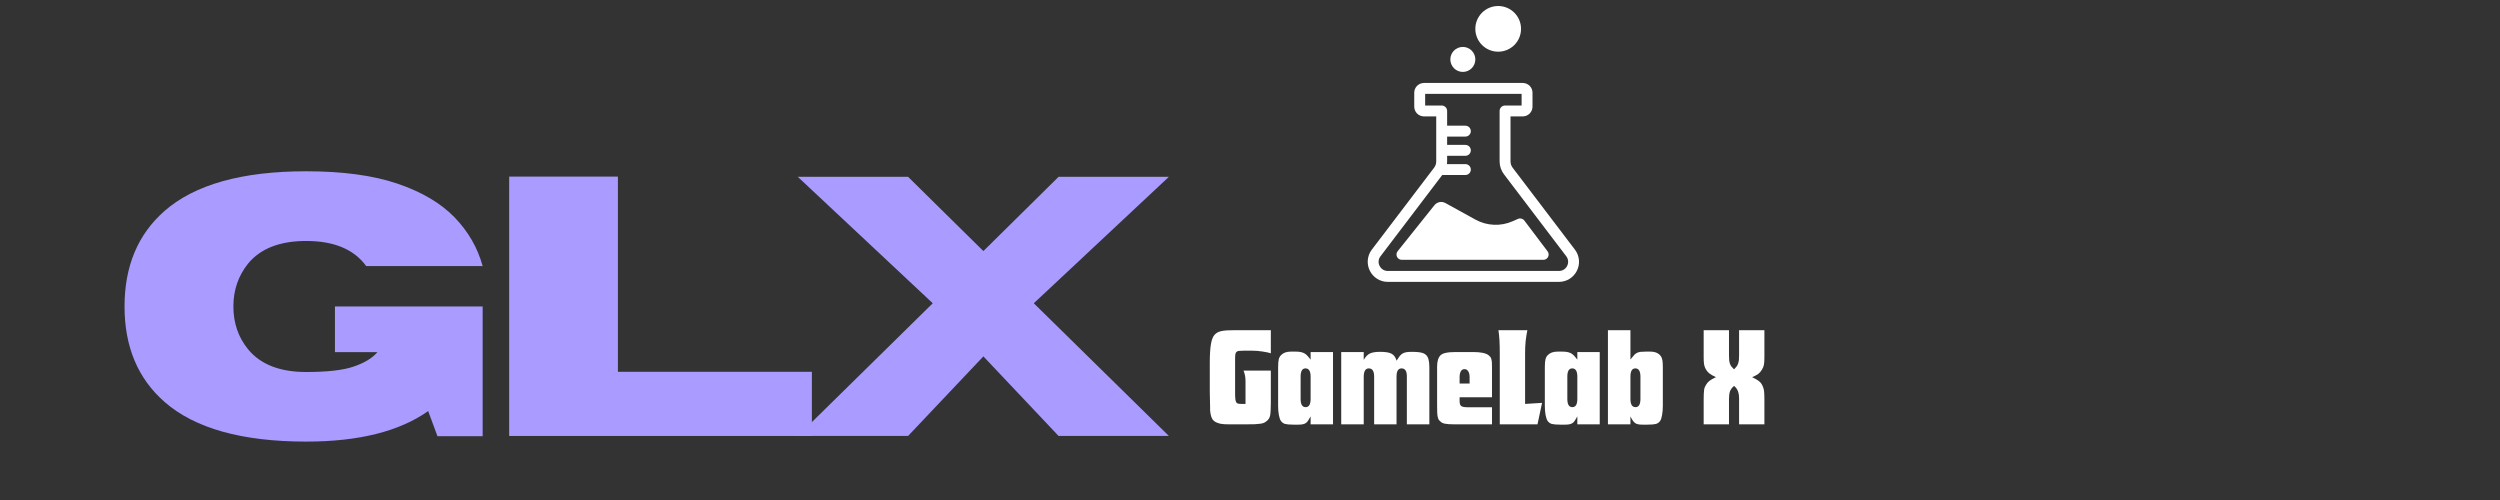 <svg xmlns="http://www.w3.org/2000/svg" xmlns:xlink="http://www.w3.org/1999/xlink" width="500" zoomAndPan="magnify" viewBox="0 0 375 75" height="100" preserveAspectRatio="xMidYMid meet" version="1.0"><rect x="0" y="0" width="375" height="75" fill="#333333" stroke="none"/><defs><g/><clipPath id="08676efe66"><path d="M 205 12 L 237 12 L 237 42.168 L 205 42.168 Z M 205 12 " clip-rule="nonzero"/></clipPath><clipPath id="be17e9028c"><path d="M 221 0.898 L 229 0.898 L 229 8 L 221 8 Z M 221 0.898 " clip-rule="nonzero"/></clipPath></defs><path fill="#ffffff" d="M 215.164 30.781 L 209.648 37.68 C 209.23 38.203 209.602 38.973 210.27 38.973 L 231.504 38.973 C 232.16 38.973 232.531 38.223 232.137 37.699 L 228.652 33.082 C 228.43 32.789 228.035 32.684 227.699 32.832 L 226.914 33.18 C 225.113 33.98 223.039 33.891 221.312 32.938 L 216.812 30.457 C 216.258 30.148 215.562 30.285 215.164 30.781 " fill-opacity="1" fill-rule="nonzero"/><g clip-path="url(#08676efe66)"><path fill="#ffffff" d="M 235.066 39.895 C 234.828 40.367 234.367 40.645 233.84 40.645 L 208.172 40.645 C 207.645 40.645 207.188 40.367 206.945 39.895 C 206.707 39.422 206.746 38.887 207.047 38.477 L 216.336 26.25 L 219.805 26.25 C 220.258 26.25 220.625 25.883 220.625 25.434 C 220.625 24.98 220.258 24.617 219.805 24.617 L 217.043 24.617 C 217.059 24.484 217.07 24.348 217.07 24.215 L 217.07 23.371 L 219.805 23.371 C 220.258 23.371 220.625 23.004 220.625 22.555 C 220.625 22.102 220.258 21.734 219.805 21.734 L 217.07 21.734 L 217.07 20.488 L 219.805 20.488 C 220.258 20.488 220.625 20.125 220.625 19.672 C 220.625 19.219 220.258 18.855 219.805 18.855 L 217.07 18.855 L 217.07 16.645 C 217.07 16.191 216.703 15.828 216.254 15.828 L 213.773 15.828 L 213.773 14.078 L 228.242 14.078 L 228.242 15.828 L 225.758 15.828 C 225.309 15.828 224.941 16.191 224.941 16.645 L 224.941 24.215 C 224.941 24.906 225.172 25.586 225.59 26.137 L 234.961 38.469 C 235.266 38.895 235.305 39.426 235.066 39.895 Z M 236.281 37.5 C 236.277 37.496 236.273 37.492 236.27 37.488 L 226.891 25.148 C 226.688 24.883 226.578 24.551 226.578 24.215 L 226.578 17.461 L 228.414 17.461 C 229.219 17.461 229.875 16.809 229.875 16 L 229.875 13.902 C 229.875 13.098 229.219 12.445 228.414 12.445 L 213.598 12.445 C 212.793 12.445 212.137 13.098 212.137 13.902 L 212.137 16 C 212.137 16.809 212.793 17.461 213.598 17.461 L 215.434 17.461 L 215.434 24.215 C 215.434 24.551 215.324 24.883 215.121 25.148 L 205.73 37.5 C 205.066 38.422 204.973 39.625 205.488 40.637 C 206.008 41.652 207.035 42.281 208.172 42.281 L 233.84 42.281 C 234.977 42.281 236.008 41.652 236.523 40.637 C 237.043 39.625 236.945 38.422 236.281 37.5 " fill-opacity="1" fill-rule="nonzero"/></g><path fill="#ffffff" d="M 217.551 8.914 C 217.551 7.879 218.391 7.039 219.426 7.039 C 220.461 7.039 221.301 7.879 221.301 8.914 C 221.301 9.949 220.461 10.789 219.426 10.789 C 218.391 10.789 217.551 9.949 217.551 8.914 " fill-opacity="1" fill-rule="nonzero"/><g clip-path="url(#be17e9028c)"><path fill="#ffffff" d="M 221.301 4.328 C 221.301 2.434 222.832 0.902 224.727 0.902 C 226.621 0.902 228.156 2.434 228.156 4.328 C 228.156 6.223 226.621 7.754 224.727 7.754 C 222.832 7.754 221.301 6.223 221.301 4.328 " fill-opacity="1" fill-rule="nonzero"/></g><g fill="#ffffff" fill-opacity="1"><g transform="translate(180.921, 63.65)"><g><path d="M 4.375 0 C 4 0 3.68 0 3.422 0 C 3.172 0 2.957 -0.004 2.781 -0.016 C 2.602 -0.035 2.453 -0.051 2.328 -0.062 C 2.211 -0.07 2.109 -0.094 2.016 -0.125 C 1.547 -0.238 1.207 -0.426 1 -0.688 C 0.801 -0.945 0.672 -1.375 0.609 -1.969 C 0.609 -2.02 0.602 -2.078 0.594 -2.141 C 0.594 -2.211 0.594 -2.336 0.594 -2.516 C 0.594 -2.703 0.586 -2.977 0.578 -3.344 C 0.578 -3.707 0.566 -4.227 0.547 -4.906 L 0.547 -9.141 C 0.547 -10.398 0.602 -11.363 0.719 -12.031 C 0.832 -12.707 1.023 -13.188 1.297 -13.469 C 1.422 -13.594 1.555 -13.695 1.703 -13.781 C 1.848 -13.863 2.035 -13.93 2.266 -13.984 C 2.504 -14.035 2.789 -14.07 3.125 -14.094 C 3.469 -14.113 3.883 -14.125 4.375 -14.125 L 9.703 -14.125 L 9.703 -10.656 C 9.391 -10.758 8.973 -10.848 8.453 -10.922 C 7.941 -11.004 7.438 -11.047 6.938 -11.047 L 5.609 -11.047 C 5.316 -11.047 5.082 -11.035 4.906 -11.016 C 4.738 -10.992 4.613 -10.938 4.531 -10.844 C 4.445 -10.758 4.395 -10.629 4.375 -10.453 C 4.352 -10.285 4.344 -10.055 4.344 -9.766 L 4.344 -4.75 C 4.344 -4.363 4.352 -4.062 4.375 -3.844 C 4.395 -3.625 4.438 -3.453 4.5 -3.328 C 4.562 -3.211 4.656 -3.141 4.781 -3.109 C 4.906 -3.078 5.078 -3.062 5.297 -3.062 L 5.906 -3.062 L 5.906 -6.484 C 5.906 -6.742 5.883 -7 5.844 -7.25 C 5.801 -7.5 5.723 -7.77 5.609 -8.062 L 9.703 -8.062 L 9.703 -3.141 C 9.703 -2.703 9.691 -2.336 9.672 -2.047 C 9.66 -1.754 9.633 -1.508 9.594 -1.312 C 9.551 -1.125 9.488 -0.969 9.406 -0.844 C 9.332 -0.719 9.234 -0.609 9.109 -0.516 C 8.973 -0.398 8.832 -0.305 8.688 -0.234 C 8.551 -0.172 8.367 -0.125 8.141 -0.094 C 7.922 -0.062 7.641 -0.035 7.297 -0.016 C 6.953 -0.004 6.504 0 5.953 0 Z M 4.375 0 "/></g></g></g><g fill="#ffffff" fill-opacity="1"><g transform="translate(191.171, 63.65)"><g><path d="M 2.875 0.047 C 2.27 0.047 1.836 0.008 1.578 -0.062 C 1.316 -0.145 1.109 -0.301 0.953 -0.531 C 0.828 -0.727 0.727 -1.023 0.656 -1.422 C 0.582 -1.816 0.547 -2.27 0.547 -2.781 L 0.547 -8.547 C 0.547 -9.078 0.578 -9.473 0.641 -9.734 C 0.703 -10.004 0.82 -10.223 1 -10.391 C 1.332 -10.734 1.812 -10.906 2.438 -10.906 L 3.156 -10.906 C 3.426 -10.906 3.656 -10.891 3.844 -10.859 C 4.031 -10.828 4.195 -10.781 4.344 -10.719 C 4.5 -10.656 4.641 -10.566 4.766 -10.453 C 4.891 -10.348 5.023 -10.203 5.172 -10.016 L 5.422 -9.703 L 5.422 -10.844 L 8.781 -10.844 L 8.781 0 L 5.422 0 L 5.422 -1.188 C 5.273 -0.914 5.145 -0.695 5.031 -0.531 C 4.926 -0.375 4.805 -0.254 4.672 -0.172 C 4.535 -0.086 4.379 -0.031 4.203 0 C 4.035 0.031 3.82 0.047 3.562 0.047 Z M 5.422 -7.156 C 5.422 -7.977 5.164 -8.391 4.656 -8.391 C 4.164 -8.391 3.922 -7.977 3.922 -7.156 L 3.922 -3.812 C 3.922 -2.988 4.172 -2.578 4.672 -2.578 C 5.172 -2.578 5.422 -2.988 5.422 -3.812 Z M 5.422 -7.156 "/></g></g></g><g fill="#ffffff" fill-opacity="1"><g transform="translate(200.575, 63.65)"><g><path d="M 0.609 -10.844 L 3.984 -10.844 L 3.984 -9.672 C 4.266 -10.148 4.57 -10.469 4.906 -10.625 C 5.25 -10.789 5.754 -10.875 6.422 -10.875 C 6.816 -10.875 7.156 -10.852 7.438 -10.812 C 7.727 -10.77 7.969 -10.695 8.156 -10.594 C 8.352 -10.488 8.508 -10.348 8.625 -10.172 C 8.75 -10.004 8.844 -9.797 8.906 -9.547 C 9.082 -9.828 9.238 -10.055 9.375 -10.234 C 9.52 -10.41 9.676 -10.547 9.844 -10.641 C 10.008 -10.734 10.203 -10.797 10.422 -10.828 C 10.641 -10.859 10.914 -10.875 11.25 -10.875 C 11.77 -10.875 12.191 -10.844 12.516 -10.781 C 12.848 -10.719 13.109 -10.602 13.297 -10.438 C 13.492 -10.27 13.629 -10.035 13.703 -9.734 C 13.785 -9.441 13.828 -9.062 13.828 -8.594 L 13.828 0 L 10.453 0 L 10.453 -7.219 C 10.453 -8 10.188 -8.391 9.656 -8.391 C 9.156 -8.391 8.906 -7.984 8.906 -7.172 L 8.906 0 L 5.547 0 L 5.547 -7.156 C 5.547 -7.977 5.281 -8.391 4.75 -8.391 C 4.238 -8.391 3.984 -7.961 3.984 -7.109 L 3.984 0 L 0.609 0 Z M 0.609 -10.844 "/></g></g></g><g fill="#ffffff" fill-opacity="1"><g transform="translate(215.018, 63.65)"><g><path d="M 3.141 0 C 2.504 0 2.031 -0.031 1.719 -0.094 C 1.414 -0.156 1.176 -0.281 1 -0.469 C 0.895 -0.562 0.812 -0.66 0.75 -0.766 C 0.695 -0.879 0.656 -1.02 0.625 -1.188 C 0.594 -1.352 0.57 -1.57 0.562 -1.844 C 0.551 -2.125 0.547 -2.484 0.547 -2.922 L 0.547 -8.656 C 0.547 -9.445 0.719 -10.016 1.062 -10.359 C 1.227 -10.523 1.488 -10.645 1.844 -10.719 C 2.195 -10.801 2.691 -10.844 3.328 -10.844 L 5.969 -10.844 C 7.102 -10.844 7.875 -10.68 8.281 -10.359 C 8.395 -10.266 8.484 -10.176 8.547 -10.094 C 8.609 -10.008 8.656 -9.898 8.688 -9.766 C 8.727 -9.629 8.754 -9.461 8.766 -9.266 C 8.773 -9.078 8.781 -8.828 8.781 -8.516 L 8.781 -4.062 L 3.922 -4.062 L 3.922 -3.5 C 3.922 -3.125 4 -2.875 4.156 -2.75 C 4.32 -2.625 4.641 -2.562 5.109 -2.562 L 8.781 -2.562 L 8.781 0 Z M 5.422 -6.125 L 5.422 -7.094 C 5.422 -7.457 5.352 -7.742 5.219 -7.953 C 5.082 -8.172 4.895 -8.281 4.656 -8.281 C 4.414 -8.281 4.234 -8.172 4.109 -7.953 C 3.984 -7.742 3.922 -7.457 3.922 -7.094 L 3.922 -6.125 Z M 5.422 -6.125 "/></g></g></g><g fill="#ffffff" fill-opacity="1"><g transform="translate(224.295, 63.65)"><g><path d="M 0.672 -10.547 C 0.672 -11.391 0.656 -12.082 0.625 -12.625 C 0.594 -13.164 0.539 -13.664 0.469 -14.125 L 4.812 -14.125 C 4.695 -13.562 4.609 -13 4.547 -12.438 C 4.492 -11.883 4.469 -11.289 4.469 -10.656 L 4.469 -3.062 L 7.016 -3.219 L 6.328 0 L 0.672 0 Z M 0.672 -10.547 "/></g></g></g><g fill="#ffffff" fill-opacity="1"><g transform="translate(231.178, 63.65)"><g><path d="M 2.875 0.047 C 2.27 0.047 1.836 0.008 1.578 -0.062 C 1.316 -0.145 1.109 -0.301 0.953 -0.531 C 0.828 -0.727 0.727 -1.023 0.656 -1.422 C 0.582 -1.816 0.547 -2.27 0.547 -2.781 L 0.547 -8.547 C 0.547 -9.078 0.578 -9.473 0.641 -9.734 C 0.703 -10.004 0.82 -10.223 1 -10.391 C 1.332 -10.734 1.812 -10.906 2.438 -10.906 L 3.156 -10.906 C 3.426 -10.906 3.656 -10.891 3.844 -10.859 C 4.031 -10.828 4.195 -10.781 4.344 -10.719 C 4.5 -10.656 4.641 -10.566 4.766 -10.453 C 4.891 -10.348 5.023 -10.203 5.172 -10.016 L 5.422 -9.703 L 5.422 -10.844 L 8.781 -10.844 L 8.781 0 L 5.422 0 L 5.422 -1.188 C 5.273 -0.914 5.145 -0.695 5.031 -0.531 C 4.926 -0.375 4.805 -0.254 4.672 -0.172 C 4.535 -0.086 4.379 -0.031 4.203 0 C 4.035 0.031 3.82 0.047 3.562 0.047 Z M 5.422 -7.156 C 5.422 -7.977 5.164 -8.391 4.656 -8.391 C 4.164 -8.391 3.922 -7.977 3.922 -7.156 L 3.922 -3.812 C 3.922 -2.988 4.172 -2.578 4.672 -2.578 C 5.172 -2.578 5.422 -2.988 5.422 -3.812 Z M 5.422 -7.156 "/></g></g></g><g fill="#ffffff" fill-opacity="1"><g transform="translate(240.581, 63.65)"><g><path d="M 5.844 0.047 C 5.57 0.047 5.348 0.031 5.172 0 C 4.992 -0.031 4.844 -0.086 4.719 -0.172 C 4.594 -0.254 4.473 -0.375 4.359 -0.531 C 4.242 -0.695 4.117 -0.914 3.984 -1.188 L 3.984 0 L 0.609 0 L 0.609 -14.125 L 3.984 -14.125 L 3.984 -9.719 L 4.234 -10.031 C 4.379 -10.219 4.508 -10.367 4.625 -10.484 C 4.75 -10.598 4.883 -10.688 5.031 -10.75 C 5.176 -10.812 5.344 -10.852 5.531 -10.875 C 5.727 -10.895 5.969 -10.906 6.25 -10.906 L 6.969 -10.906 C 7.695 -10.906 8.223 -10.676 8.547 -10.219 C 8.66 -10.07 8.738 -9.867 8.781 -9.609 C 8.82 -9.359 8.844 -9.016 8.844 -8.578 L 8.844 -2.781 C 8.844 -2.281 8.805 -1.828 8.734 -1.422 C 8.672 -1.023 8.578 -0.727 8.453 -0.531 C 8.297 -0.301 8.086 -0.145 7.828 -0.062 C 7.566 0.008 7.129 0.047 6.516 0.047 Z M 5.484 -7.156 C 5.484 -7.977 5.227 -8.391 4.719 -8.391 C 4.227 -8.391 3.984 -7.977 3.984 -7.156 L 3.984 -3.812 C 3.984 -2.988 4.238 -2.578 4.75 -2.578 C 5.238 -2.578 5.484 -2.988 5.484 -3.812 Z M 5.484 -7.156 "/></g></g></g><g fill="#ffffff" fill-opacity="1"><g transform="translate(249.985, 63.65)"><g/></g></g><g fill="#ffffff" fill-opacity="1"><g transform="translate(255.004, 63.65)"><g><path d="M 0.547 -3.719 C 0.547 -4.062 0.551 -4.344 0.562 -4.562 C 0.57 -4.789 0.586 -4.984 0.609 -5.141 C 0.629 -5.297 0.66 -5.43 0.703 -5.547 C 0.754 -5.66 0.816 -5.781 0.891 -5.906 C 1.023 -6.145 1.195 -6.348 1.406 -6.516 C 1.625 -6.691 1.953 -6.879 2.391 -7.078 C 1.941 -7.273 1.598 -7.473 1.359 -7.672 C 1.117 -7.879 0.922 -8.145 0.766 -8.469 C 0.68 -8.664 0.625 -8.875 0.594 -9.094 C 0.562 -9.312 0.547 -9.633 0.547 -10.062 L 0.547 -14.125 L 4.344 -14.125 L 4.344 -10.375 C 4.344 -10.07 4.352 -9.82 4.375 -9.625 C 4.395 -9.438 4.43 -9.258 4.484 -9.094 C 4.547 -8.926 4.625 -8.781 4.719 -8.656 C 4.82 -8.531 4.953 -8.395 5.109 -8.25 C 5.254 -8.395 5.375 -8.531 5.469 -8.656 C 5.57 -8.781 5.648 -8.926 5.703 -9.094 C 5.766 -9.258 5.805 -9.438 5.828 -9.625 C 5.848 -9.82 5.859 -10.07 5.859 -10.375 L 5.859 -14.125 L 9.656 -14.125 L 9.656 -10.062 C 9.656 -9.551 9.629 -9.164 9.578 -8.906 C 9.523 -8.656 9.422 -8.41 9.266 -8.172 C 9.117 -7.922 8.941 -7.719 8.734 -7.562 C 8.523 -7.406 8.219 -7.242 7.812 -7.078 C 8.301 -6.848 8.664 -6.629 8.906 -6.422 C 9.145 -6.223 9.32 -5.957 9.438 -5.625 C 9.477 -5.52 9.516 -5.414 9.547 -5.312 C 9.578 -5.219 9.598 -5.098 9.609 -4.953 C 9.629 -4.816 9.641 -4.648 9.641 -4.453 C 9.648 -4.254 9.656 -4.008 9.656 -3.719 L 9.656 0 L 5.859 0 L 5.859 -3.812 C 5.859 -4.289 5.801 -4.676 5.688 -4.969 C 5.582 -5.258 5.391 -5.523 5.109 -5.766 C 4.816 -5.523 4.613 -5.258 4.5 -4.969 C 4.395 -4.676 4.344 -4.289 4.344 -3.812 L 4.344 0 L 0.547 0 Z M 0.547 -3.719 "/></g></g></g><g fill="#a99bff" fill-opacity="1"><g transform="translate(16.508, 65.395)"><g><path d="M 29.422 0.844 C 19.805 0.844 12.727 -1.133 8.188 -5.094 C 4.176 -8.602 2.172 -13.379 2.172 -19.422 C 2.172 -25.473 4.176 -30.254 8.188 -33.766 C 12.727 -37.723 19.805 -39.703 29.422 -39.703 C 34.898 -39.703 39.453 -39.086 43.078 -37.859 C 46.711 -36.629 49.566 -34.953 51.641 -32.828 C 53.711 -30.703 55.129 -28.254 55.891 -25.484 L 38.422 -25.484 C 36.598 -27.992 33.598 -29.25 29.422 -29.25 C 25.484 -29.25 22.582 -28.125 20.719 -25.875 C 19.238 -24.039 18.5 -21.891 18.5 -19.422 C 18.5 -16.941 19.238 -14.797 20.719 -12.984 C 22.582 -10.723 25.484 -9.594 29.422 -9.594 C 32.598 -9.594 34.984 -9.867 36.578 -10.422 C 38.18 -10.973 39.359 -11.691 40.109 -12.578 L 33.734 -12.578 L 33.734 -19.422 L 55.891 -19.422 L 55.891 0.031 L 49.109 0.031 L 47.719 -3.734 C 43.395 -0.68 37.297 0.844 29.422 0.844 Z M 29.422 0.844 "/></g></g></g><g fill="#a99bff" fill-opacity="1"><g transform="translate(72.031, 65.395)"><g><path d="M 49.75 0 L 4.344 0 L 4.344 -38.906 L 20.656 -38.906 L 20.656 -9.625 L 49.75 -9.625 Z M 49.75 0 "/></g></g></g><g fill="#a99bff" fill-opacity="1"><g transform="translate(119.257, 65.395)"><g><path d="M 56.078 0 L 39.531 0 L 28.25 -11.938 L 16.953 0 L 0.406 0 L 20.656 -19.906 L 0.406 -38.875 L 16.953 -38.875 L 28.25 -27.734 L 39.531 -38.875 L 56.078 -38.875 L 35.812 -19.906 Z M 56.078 0 "/></g></g></g></svg>